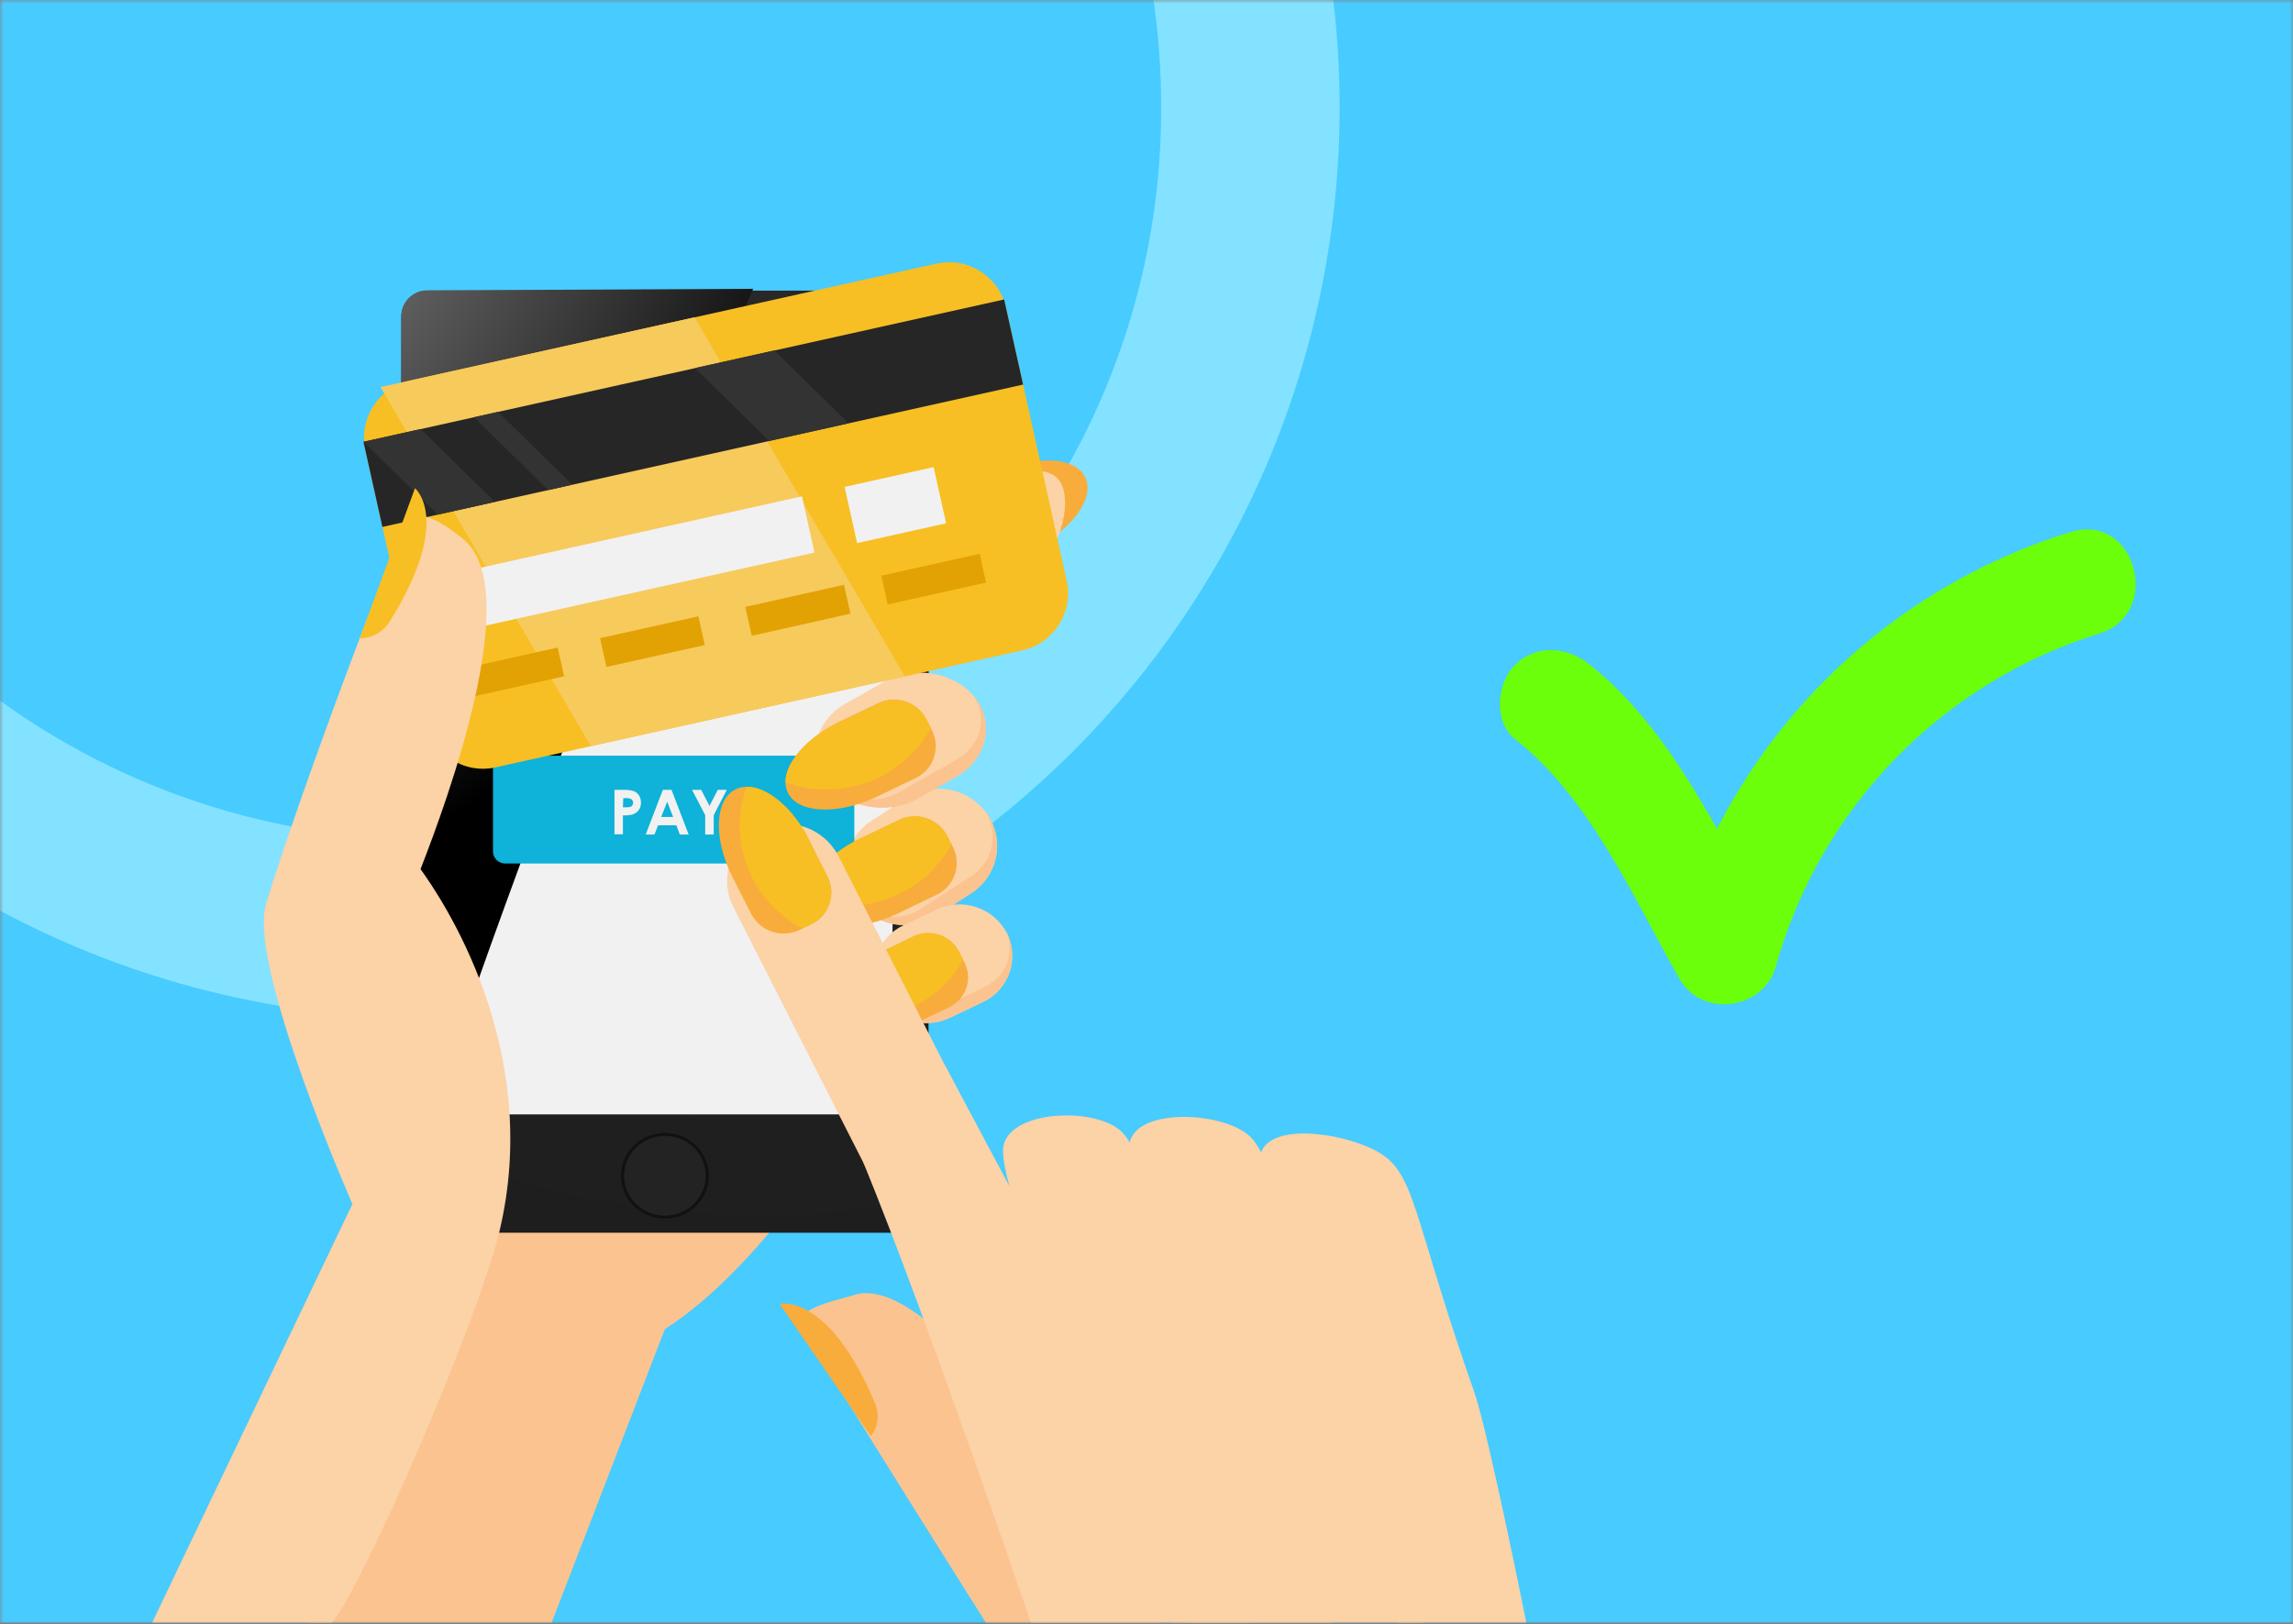 <svg width="326" height="231" viewBox="0 0 326 231" fill="none" xmlns="http://www.w3.org/2000/svg">
<rect x="0" y="0" width="326" height="231" fill="#808080" stroke="none"/>
<mask id="mask0" mask-type="alpha" maskUnits="userSpaceOnUse" x="0" y="0" width="326" height="231">
<rect width="326" height="231" fill="#C4C4C4"/>
</mask>
<g mask="url(#mask0)">
<path d="M565.4 0H0V230.75H565.4V0Z" fill="#48CBFF"/>
<path d="M165.08 15.32C165.119 28.991 162.445 42.534 157.213 55.164C151.981 67.795 144.295 79.261 134.6 88.9C117.1 106.393 93.942 117.082 69.277 119.05C44.612 121.018 20.052 114.137 0 99.64L0 129.5C18.76 139.551 39.717 144.798 61 144.77C78.001 144.771 94.835 141.424 110.541 134.919C126.248 128.414 140.52 118.879 152.541 106.859C164.563 94.838 174.099 80.567 180.605 64.861C187.111 49.154 190.46 32.321 190.46 15.32C190.459 10.2 190.158 5.085 189.56 0L164 0C164.728 5.074 165.089 10.194 165.08 15.32V15.32Z" fill="#83E2FF"/>
<path d="M121.47 158.46C121.47 158.46 108.79 179.93 94.53 189L78.43 230.74H44L81.56 152.07L121.47 158.46Z" fill="#FBC390"/>
<path d="M133.77 76.68L134.6 78.32C135.222 79.525 136.293 80.438 137.581 80.863C138.87 81.287 140.273 81.189 141.49 80.59C143.3 79.71 145.19 78.8 146.26 78.3L146.92 77.99C152.47 75.32 155.75 70.77 154.27 67.83C152.79 64.89 147.08 64.68 141.53 67.35L136.1 70C135.508 70.286 134.978 70.685 134.541 71.175C134.103 71.665 133.767 72.237 133.55 72.857C133.334 73.478 133.242 74.135 133.28 74.791C133.317 75.447 133.484 76.089 133.77 76.68V76.68Z" fill="#F8AC3B"/>
<path d="M144.32 83.61L132.63 89.44C130.785 90.626 128.553 91.051 126.401 90.626C124.249 90.201 122.346 88.958 121.09 87.16C120.486 86.271 120.066 85.27 119.857 84.217C119.648 83.163 119.653 82.078 119.873 81.026C120.092 79.974 120.521 78.977 121.134 78.095C121.747 77.212 122.531 76.462 123.44 75.89C128.505 71.698 134.544 68.85 141 67.61C144.79 66.91 148.78 66.18 150.48 68.17C153 71.2 150.3 80.63 144.32 83.61Z" fill="#FCD2A7"/>
<path d="M128.27 175.3H60.7C60.219 175.306 59.742 175.216 59.296 175.037C58.85 174.858 58.444 174.593 58.1 174.257C57.757 173.92 57.483 173.52 57.294 173.078C57.105 172.636 57.005 172.161 57 171.68L57.06 44.95C57.078 43.979 57.479 43.053 58.176 42.376C58.872 41.698 59.808 41.322 60.78 41.33H128.35C128.831 41.325 129.308 41.414 129.754 41.593C130.2 41.773 130.606 42.038 130.95 42.374C131.293 42.71 131.567 43.111 131.756 43.553C131.945 43.995 132.045 44.47 132.05 44.95L132 171.68C131.982 172.654 131.579 173.58 130.881 174.258C130.182 174.937 129.244 175.311 128.27 175.3V175.3Z" fill="url(#paint0_radial)"/>
<path d="M104.45 47H82.82C82.496 47.003 82.183 46.877 81.951 46.651C81.719 46.424 81.585 46.115 81.58 45.79V45.79C81.585 45.466 81.719 45.156 81.951 44.93C82.183 44.703 82.496 44.577 82.82 44.58H104.45C104.775 44.577 105.087 44.703 105.319 44.93C105.552 45.156 105.685 45.466 105.69 45.79V45.79C105.685 46.115 105.552 46.424 105.319 46.651C105.087 46.877 104.775 47.003 104.45 47V47Z" fill="#111111"/>
<path d="M126.44 158.47H62.55C62.435 158.47 62.325 158.425 62.243 158.345C62.16 158.265 62.113 158.155 62.11 158.04V50.89C62.113 50.773 62.161 50.661 62.246 50.578C62.33 50.496 62.443 50.45 62.56 50.45H126.45C126.568 50.45 126.681 50.496 126.765 50.578C126.849 50.661 126.898 50.773 126.9 50.89L126.89 158C126.893 158.061 126.883 158.122 126.862 158.179C126.841 158.235 126.808 158.287 126.766 158.331C126.724 158.375 126.673 158.41 126.617 158.434C126.561 158.458 126.501 158.47 126.44 158.47Z" fill="#F1F1F1"/>
<g style="mix-blend-mode:screen">
<path style="mix-blend-mode:screen" d="M57 171.64L57.06 44.91C57.078 43.939 57.479 43.013 58.176 42.336C58.872 41.658 59.808 41.282 60.78 41.29L107.08 41.07C100.907 55.024 94.83 69.42 88.85 84.26C76.74 114.34 66.19 143.54 57 171.64Z" fill="url(#paint1_radial)"/>
</g>
<path d="M108 47C107.675 47.003 107.363 46.877 107.131 46.651C106.898 46.424 106.765 46.115 106.76 45.79V45.79C106.773 45.471 106.909 45.17 107.141 44.949C107.372 44.729 107.68 44.608 108 44.61C108.324 44.608 108.637 44.733 108.869 44.96C109.101 45.187 109.234 45.496 109.24 45.82V45.82C109.227 46.14 109.09 46.441 108.859 46.661C108.627 46.882 108.319 47.003 108 47V47Z" fill="#111111"/>
<path d="M138 127.06L133.15 130.2C131.304 131.387 129.07 131.812 126.917 131.385C124.765 130.958 122.862 129.712 121.61 127.91V127.91C121.009 127.019 120.593 126.017 120.388 124.963C120.182 123.908 120.192 122.823 120.415 121.772C120.638 120.722 121.07 119.726 121.686 118.846C122.302 117.966 123.089 117.219 124 116.65L128.85 113.51C130.695 112.322 132.93 111.897 135.082 112.324C137.235 112.751 139.138 113.997 140.39 115.8V115.8C140.991 116.69 141.406 117.692 141.612 118.747C141.817 119.801 141.808 120.886 141.585 121.937C141.362 122.988 140.93 123.983 140.314 124.863C139.698 125.743 138.911 126.49 138 127.06Z" fill="#FCD2A7"/>
<path d="M140.37 115.8C140.31 115.71 140.24 115.63 140.17 115.54C141.072 117.029 141.355 118.812 140.959 120.507C140.563 122.203 139.518 123.675 138.05 124.61L130.85 129.27C129.368 130.23 127.577 130.595 125.838 130.291C124.098 129.987 122.538 129.036 121.47 127.63C121.52 127.727 121.577 127.82 121.64 127.91C122.892 129.712 124.795 130.958 126.947 131.386C129.1 131.813 131.334 131.388 133.18 130.2L138.03 127.06C138.937 126.487 139.719 125.737 140.33 124.855C140.941 123.973 141.369 122.977 141.587 121.926C141.805 120.876 141.81 119.792 141.601 118.739C141.392 117.687 140.973 116.687 140.37 115.8Z" fill="#FBC390"/>
<path d="M139.72 142.51L135 144.76C133.221 145.6 131.186 145.718 129.321 145.089C127.457 144.461 125.908 143.135 125 141.39V141.39C124.572 140.521 124.323 139.575 124.265 138.609C124.207 137.642 124.343 136.673 124.664 135.76C124.986 134.846 125.486 134.006 126.136 133.288C126.786 132.57 127.573 131.99 128.45 131.58L133.17 129.34C134.949 128.5 136.985 128.382 138.849 129.01C140.714 129.638 142.262 130.964 143.17 132.71V132.71C143.599 133.578 143.85 134.522 143.908 135.489C143.966 136.455 143.831 137.423 143.509 138.336C143.188 139.249 142.687 140.089 142.036 140.806C141.386 141.522 140.598 142.102 139.72 142.51V142.51Z" fill="#FCD2A7"/>
<path d="M143.17 132.71C143.17 132.62 143.08 132.54 143.03 132.45C143.664 133.893 143.704 135.527 143.143 137C142.582 138.473 141.463 139.665 140.03 140.32L133.03 143.66C131.594 144.345 129.953 144.463 128.434 143.993C126.914 143.522 125.628 142.496 124.83 141.12C124.83 141.21 124.9 141.3 124.95 141.39C125.858 143.136 127.407 144.462 129.271 145.09C131.136 145.718 133.171 145.6 134.95 144.76L139.67 142.51C140.552 142.107 141.345 141.531 142.001 140.816C142.657 140.102 143.163 139.263 143.489 138.349C143.815 137.436 143.955 136.466 143.9 135.497C143.846 134.529 143.597 133.581 143.17 132.71V132.71Z" fill="#FBC390"/>
<path d="M136 110.39L130.54 113.49C126.25 115.93 120.41 114.91 117.54 111.23C114.69 107.54 115.88 102.52 120.18 100.08L125.63 96.98C129.93 94.54 135.77 95.55 138.63 99.24C141.47 102.93 140.28 107.94 136 110.39Z" fill="#FCD2A7"/>
<path d="M138.62 99.24L138.4 99C140.5 102 139.48 106 136.02 108L127.92 112.61C126.233 113.559 124.277 113.916 122.363 113.624C120.449 113.333 118.688 112.409 117.36 111C117.42 111.09 117.48 111.19 117.55 111.28C120.4 114.96 126.24 115.98 130.55 113.54L136.01 110.44C140.28 107.94 141.47 102.93 138.62 99.24Z" fill="#FBC390"/>
<path d="M119.74 107.46H71.81C70.86 107.46 70.09 108.23 70.09 109.18V121.07C70.09 122.02 70.86 122.79 71.81 122.79H119.74C120.69 122.79 121.46 122.02 121.46 121.07V109.18C121.46 108.23 120.69 107.46 119.74 107.46Z" fill="#0FB2D8"/>
<path d="M133.133 37.488L58.25 54.13C53.775 55.124 50.954 59.558 51.948 64.033L60.568 102.817C61.562 107.291 65.996 110.113 70.471 109.118L145.354 92.476C149.828 91.481 152.65 87.048 151.655 82.573L143.036 43.789C142.041 39.315 137.608 36.493 133.133 37.488Z" fill="#F7BF23"/>
<path d="M128.64 96.18L84 106.1L54.1 55.04L98.74 45.12L128.64 96.18Z" fill="#F7CA5C"/>
<path d="M142.762 42.583L51.675 62.826L54.365 74.931L145.453 54.687L142.762 42.583Z" fill="#262626"/>
<path d="M62.23 73.18L70.36 71.37L59.81 61.01L51.68 62.82L62.23 73.18Z" fill="#333333"/>
<path d="M77.94 69.69L81.36 68.92L70.81 58.57L67.39 59.33L77.94 69.69Z" fill="#333333"/>
<path d="M109.36 62.7L120.64 60.19L110.09 49.83L98.81 52.34L109.36 62.7Z" fill="#333333"/>
<path d="M114.022 70.579L62.411 82.049L64.188 90.044L115.799 78.574L114.022 70.579Z" fill="#F1F1F1"/>
<path d="M79.288 92.083L65.31 95.189L66.219 99.28L80.198 96.173L79.288 92.083Z" fill="#E2A203"/>
<path d="M99.29 87.639L85.311 90.746L86.22 94.836L100.199 91.73L99.29 87.639Z" fill="#E2A203"/>
<path d="M119.994 83.156L105.96 86.307L106.882 90.413L120.915 87.262L119.994 83.156Z" fill="#E2A203"/>
<path d="M139.278 78.755L125.299 81.861L126.208 85.951L140.187 82.845L139.278 78.755Z" fill="#E2A203"/>
<path d="M132.738 66.424L120.077 69.237L121.854 77.232L134.515 74.418L132.738 66.424Z" fill="#F1F1F1"/>
<path d="M94.53 173.29C97.976 173.29 100.77 170.564 100.77 167.2C100.77 163.837 97.976 161.11 94.53 161.11C91.084 161.11 88.29 163.837 88.29 167.2C88.29 170.564 91.084 173.29 94.53 173.29Z" fill="#111111"/>
<path d="M94.53 172.87C97.739 172.87 100.34 170.332 100.34 167.2C100.34 164.069 97.739 161.53 94.53 161.53C91.321 161.53 88.72 164.069 88.72 167.2C88.72 170.332 91.321 172.87 94.53 172.87Z" fill="#232323"/>
<path d="M59.79 123.59C62.57 127.47 77.36 148.87 70.96 175.3C67.96 187.79 51.49 225.93 47.17 230.75H21.63L50.1 171.22C50.1 171.22 35.21 137.34 37.82 128.6C41.82 115.05 56.91 74.41 58.38 73.6C60.73 72.26 65.49 76.34 65.99 76.77C74.52 84.06 63.63 113.74 59.79 123.59Z" fill="#FCD2A7"/>
<path d="M51.14 90.79L59 69.43C59 69.43 64.48 73.88 55.37 88.43C54.916 89.151 54.286 89.745 53.539 90.155C52.791 90.564 51.952 90.776 51.1 90.77L51.14 90.79Z" fill="#F7BF23"/>
<path d="M132.53 103.92L131.69 102.28C131.068 101.078 129.999 100.167 128.713 99.742C127.427 99.318 126.026 99.414 124.81 100.01C123 100.89 121.1 101.8 120.04 102.3L119.37 102.61C113.83 105.28 110.54 109.83 112.03 112.77C113.52 115.71 119.22 115.93 124.76 113.25L130.2 110.63C130.796 110.345 131.329 109.944 131.769 109.452C132.209 108.959 132.547 108.385 132.764 107.761C132.981 107.137 133.072 106.476 133.031 105.817C132.991 105.158 132.821 104.513 132.53 103.92V103.92Z" fill="#F8AC3B"/>
<path d="M111.67 111.27C113.498 111.916 115.421 112.254 117.36 112.27C120.413 112.297 123.417 111.502 126.056 109.968C128.696 108.433 130.873 106.216 132.36 103.55L131.74 102.33C131.118 101.127 130.049 100.216 128.763 99.792C127.477 99.368 126.076 99.464 124.86 100.06C123.05 100.94 121.15 101.85 120.09 102.35L119.42 102.66C114.71 104.86 111.64 108.44 111.67 111.27Z" fill="#F7BF23"/>
<path d="M135.51 120.52L134.67 118.88C134.047 117.677 132.979 116.766 131.693 116.342C130.407 115.918 129.006 116.014 127.79 116.61C125.98 117.49 124.08 118.4 123.02 118.9L122.35 119.21C116.81 121.88 113.52 126.43 115.01 129.37C116.5 132.31 122.2 132.53 127.74 129.85L133.18 127.23C133.776 126.944 134.309 126.544 134.749 126.052C135.189 125.559 135.527 124.984 135.744 124.36C135.96 123.737 136.051 123.076 136.011 122.417C135.971 121.757 135.801 121.113 135.51 120.52Z" fill="#F8AC3B"/>
<path d="M114.65 127.87C116.481 128.499 118.403 128.82 120.34 128.82C123.384 128.838 126.378 128.039 129.007 126.505C131.637 124.971 133.807 122.759 135.29 120.1L134.67 118.88C134.047 117.677 132.978 116.766 131.692 116.342C130.407 115.918 129.006 116.014 127.79 116.61C125.98 117.49 124.08 118.4 123.02 118.9L122.35 119.21C117.69 121.46 114.62 125 114.65 127.87Z" fill="#F7BF23"/>
<path d="M137.14 136.89L136.35 135.33C135.756 134.192 134.741 133.33 133.522 132.929C132.302 132.527 130.974 132.617 129.82 133.18C128.1 134.02 126.3 134.89 125.29 135.36C125.08 135.45 124.87 135.54 124.66 135.65C119.4 138.18 116.29 142.5 117.66 145.28C119.03 148.06 124.47 148.28 129.73 145.74L134.89 143.26C135.462 142.996 135.976 142.621 136.4 142.156C136.825 141.69 137.151 141.144 137.361 140.55C137.571 139.956 137.659 139.326 137.621 138.698C137.583 138.069 137.42 137.454 137.14 136.89Z" fill="#F8AC3B"/>
<path d="M117.36 143.86C119.093 144.46 120.915 144.768 122.75 144.77C125.638 144.784 128.476 144.023 130.97 142.567C133.464 141.11 135.522 139.012 136.93 136.49L136.35 135.33C135.755 134.192 134.741 133.33 133.521 132.929C132.302 132.527 130.974 132.617 129.82 133.18C128.1 134.02 126.3 134.89 125.29 135.36C125.08 135.45 124.87 135.54 124.66 135.65C120.24 137.78 117.33 141.18 117.36 143.86Z" fill="#F7BF23"/>
<path d="M87.36 112.32H88.64C89.147 112.297 89.655 112.361 90.14 112.51C90.438 112.639 90.689 112.855 90.86 113.13C91.041 113.432 91.134 113.778 91.13 114.13C91.144 114.529 91.02 114.921 90.78 115.24C90.537 115.535 90.209 115.748 89.84 115.85C89.419 115.935 88.99 115.969 88.56 115.95V118.64H87.36V112.32ZM88.56 114.8H89C89.212 114.81 89.424 114.789 89.63 114.74C89.742 114.693 89.839 114.617 89.91 114.52C89.976 114.411 90.011 114.287 90.01 114.16C90.015 114.052 89.99 113.945 89.939 113.85C89.888 113.755 89.813 113.676 89.72 113.62C89.477 113.52 89.213 113.479 88.95 113.5H88.61L88.56 114.8Z" fill="#F1F1F1"/>
<path d="M94.24 112.32H95.47L97.91 118.67H96.65L96.16 117.36H93.57L93.05 118.67H91.8L94.24 112.32ZM94.86 114L94 116.18H95.7L94.86 114Z" fill="#F1F1F1"/>
<path d="M98.39 112.32H99.69L100.87 114.6L102.05 112.32H103.33L101.47 115.92V118.67H100.26V115.92L98.39 112.32Z" fill="#F1F1F1"/>
<path d="M165.21 230.75C157.15 220 133.21 179.52 121.02 184.28C120.4 184.52 112.6 186.08 113.9 188.39C117.9 195.54 140.17 230.75 140.17 230.75H165.21Z" fill="#FBC390"/>
<path d="M123.83 204.26L110.83 185.41C110.83 185.41 117.75 183.73 124.39 199.52C124.715 200.293 124.832 201.137 124.728 201.969C124.625 202.801 124.305 203.591 123.8 204.26H123.83Z" fill="#F8AC3B"/>
<path d="M108 118C109.977 117.045 112.248 116.894 114.334 117.581C116.419 118.267 118.157 119.737 119.18 121.68L147.47 177.32C147.95 178.282 148.233 179.33 148.303 180.403C148.373 181.475 148.228 182.551 147.877 183.567C147.526 184.583 146.976 185.519 146.258 186.32C145.541 187.12 144.671 187.77 143.7 188.23V188.23C141.724 189.189 139.454 189.342 137.367 188.657C135.281 187.972 133.543 186.503 132.52 184.56L104.27 129C103.774 128.036 103.477 126.983 103.397 125.902C103.317 124.821 103.455 123.736 103.803 122.709C104.151 121.683 104.702 120.737 105.423 119.928C106.144 119.119 107.02 118.463 108 118V118Z" fill="#FCD2A7"/>
<path d="M146.56 230.75C146.56 230.75 132.08 188.15 122.75 165.31L134.41 151.6L149.69 180.27L178.11 230.75H146.56Z" fill="#FCD2A7"/>
<path d="M153.5 195.17C153.5 195.17 141.7 168.22 142.66 163C143.62 157.78 155.92 157.36 159.53 161C163.14 164.64 168.17 183.18 168.17 183.18L189.39 230.76H168.79L153.5 195.17Z" fill="#FCD2A7"/>
<path d="M171 195.17C171 195.17 159.61 167.83 160.57 162.6C161.53 157.37 174.2 158.07 177.82 161.71C181.44 165.35 185.67 183.17 185.67 183.17L202.34 230.75H166.52L171 195.17Z" fill="#FCD2A7"/>
<path d="M191.15 206.9C191.15 206.9 178.15 169.38 179.15 164.38C180.08 159.55 190.54 160.96 195.61 163.64C201.35 166.64 200.68 172.64 209.61 197.98C211.61 203.8 217 230.75 217 230.75H198.73L191.15 206.9Z" fill="#FCD2A7"/>
<path d="M113.67 132.24L115.36 131.42C115.956 131.134 116.49 130.732 116.929 130.239C117.369 129.745 117.707 129.169 117.923 128.544C118.138 127.919 118.228 127.258 118.186 126.598C118.145 125.938 117.973 125.293 117.68 124.7C116.78 122.94 115.84 121.09 115.33 120.05C115.23 119.83 115.13 119.62 115.02 119.4C112.28 113.99 107.62 110.78 104.61 112.23C101.6 113.68 101.38 119.23 104.11 124.66L106.8 129.96C107.425 131.158 108.491 132.066 109.773 132.492C111.056 132.917 112.453 132.827 113.67 132.24Z" fill="#F8AC3B"/>
<path d="M106.15 111.88C105.496 113.658 105.158 115.536 105.15 117.43C105.166 120.448 106.007 123.404 107.583 125.978C109.159 128.551 111.409 130.644 114.09 132.03L115.34 131.42C115.936 131.134 116.47 130.732 116.91 130.239C117.349 129.745 117.687 129.169 117.903 128.544C118.119 127.919 118.208 127.258 118.167 126.598C118.125 125.938 117.953 125.293 117.66 124.7C116.76 122.94 115.82 121.09 115.31 120.05C115.21 119.83 115.11 119.62 115 119.4C112.72 114.84 109.05 111.85 106.15 111.88Z" fill="#F7BF23"/>
<path d="M215.44 105.13C226.22 113.72 232.09 127.49 238.78 139.21C241.99 144.83 250.78 143.59 252.48 137.41C255.578 126.322 261.402 116.185 269.421 107.923C277.44 99.662 287.399 93.538 298.39 90.11C307.6 87.3 303.67 72.81 294.39 75.65C280.914 79.808 268.694 87.274 258.844 97.367C248.995 107.459 241.829 119.857 238 133.43L251.71 131.63C244.4 118.83 237.81 103.92 226.03 94.52C222.84 91.98 218.55 91.52 215.42 94.52C212.78 97.11 212.26 102.61 215.42 105.13H215.44Z" fill="#6BFF0B"/>
</g>
<defs>
<radialGradient id="paint0_radial" cx="0" cy="0" r="1" gradientUnits="userSpaceOnUse" gradientTransform="translate(108.56 45.56) scale(134.33)">
<stop stop-color="#282828"/>
<stop offset="1" stop-color="#1E1E1E"/>
</radialGradient>
<radialGradient id="paint1_radial" cx="0" cy="0" r="1" gradientUnits="userSpaceOnUse" gradientTransform="translate(-27.329 -8.265) scale(156.912 153.643)">
<stop stop-color="white"/>
<stop offset="1"/>
</radialGradient>
</defs>
</svg>
